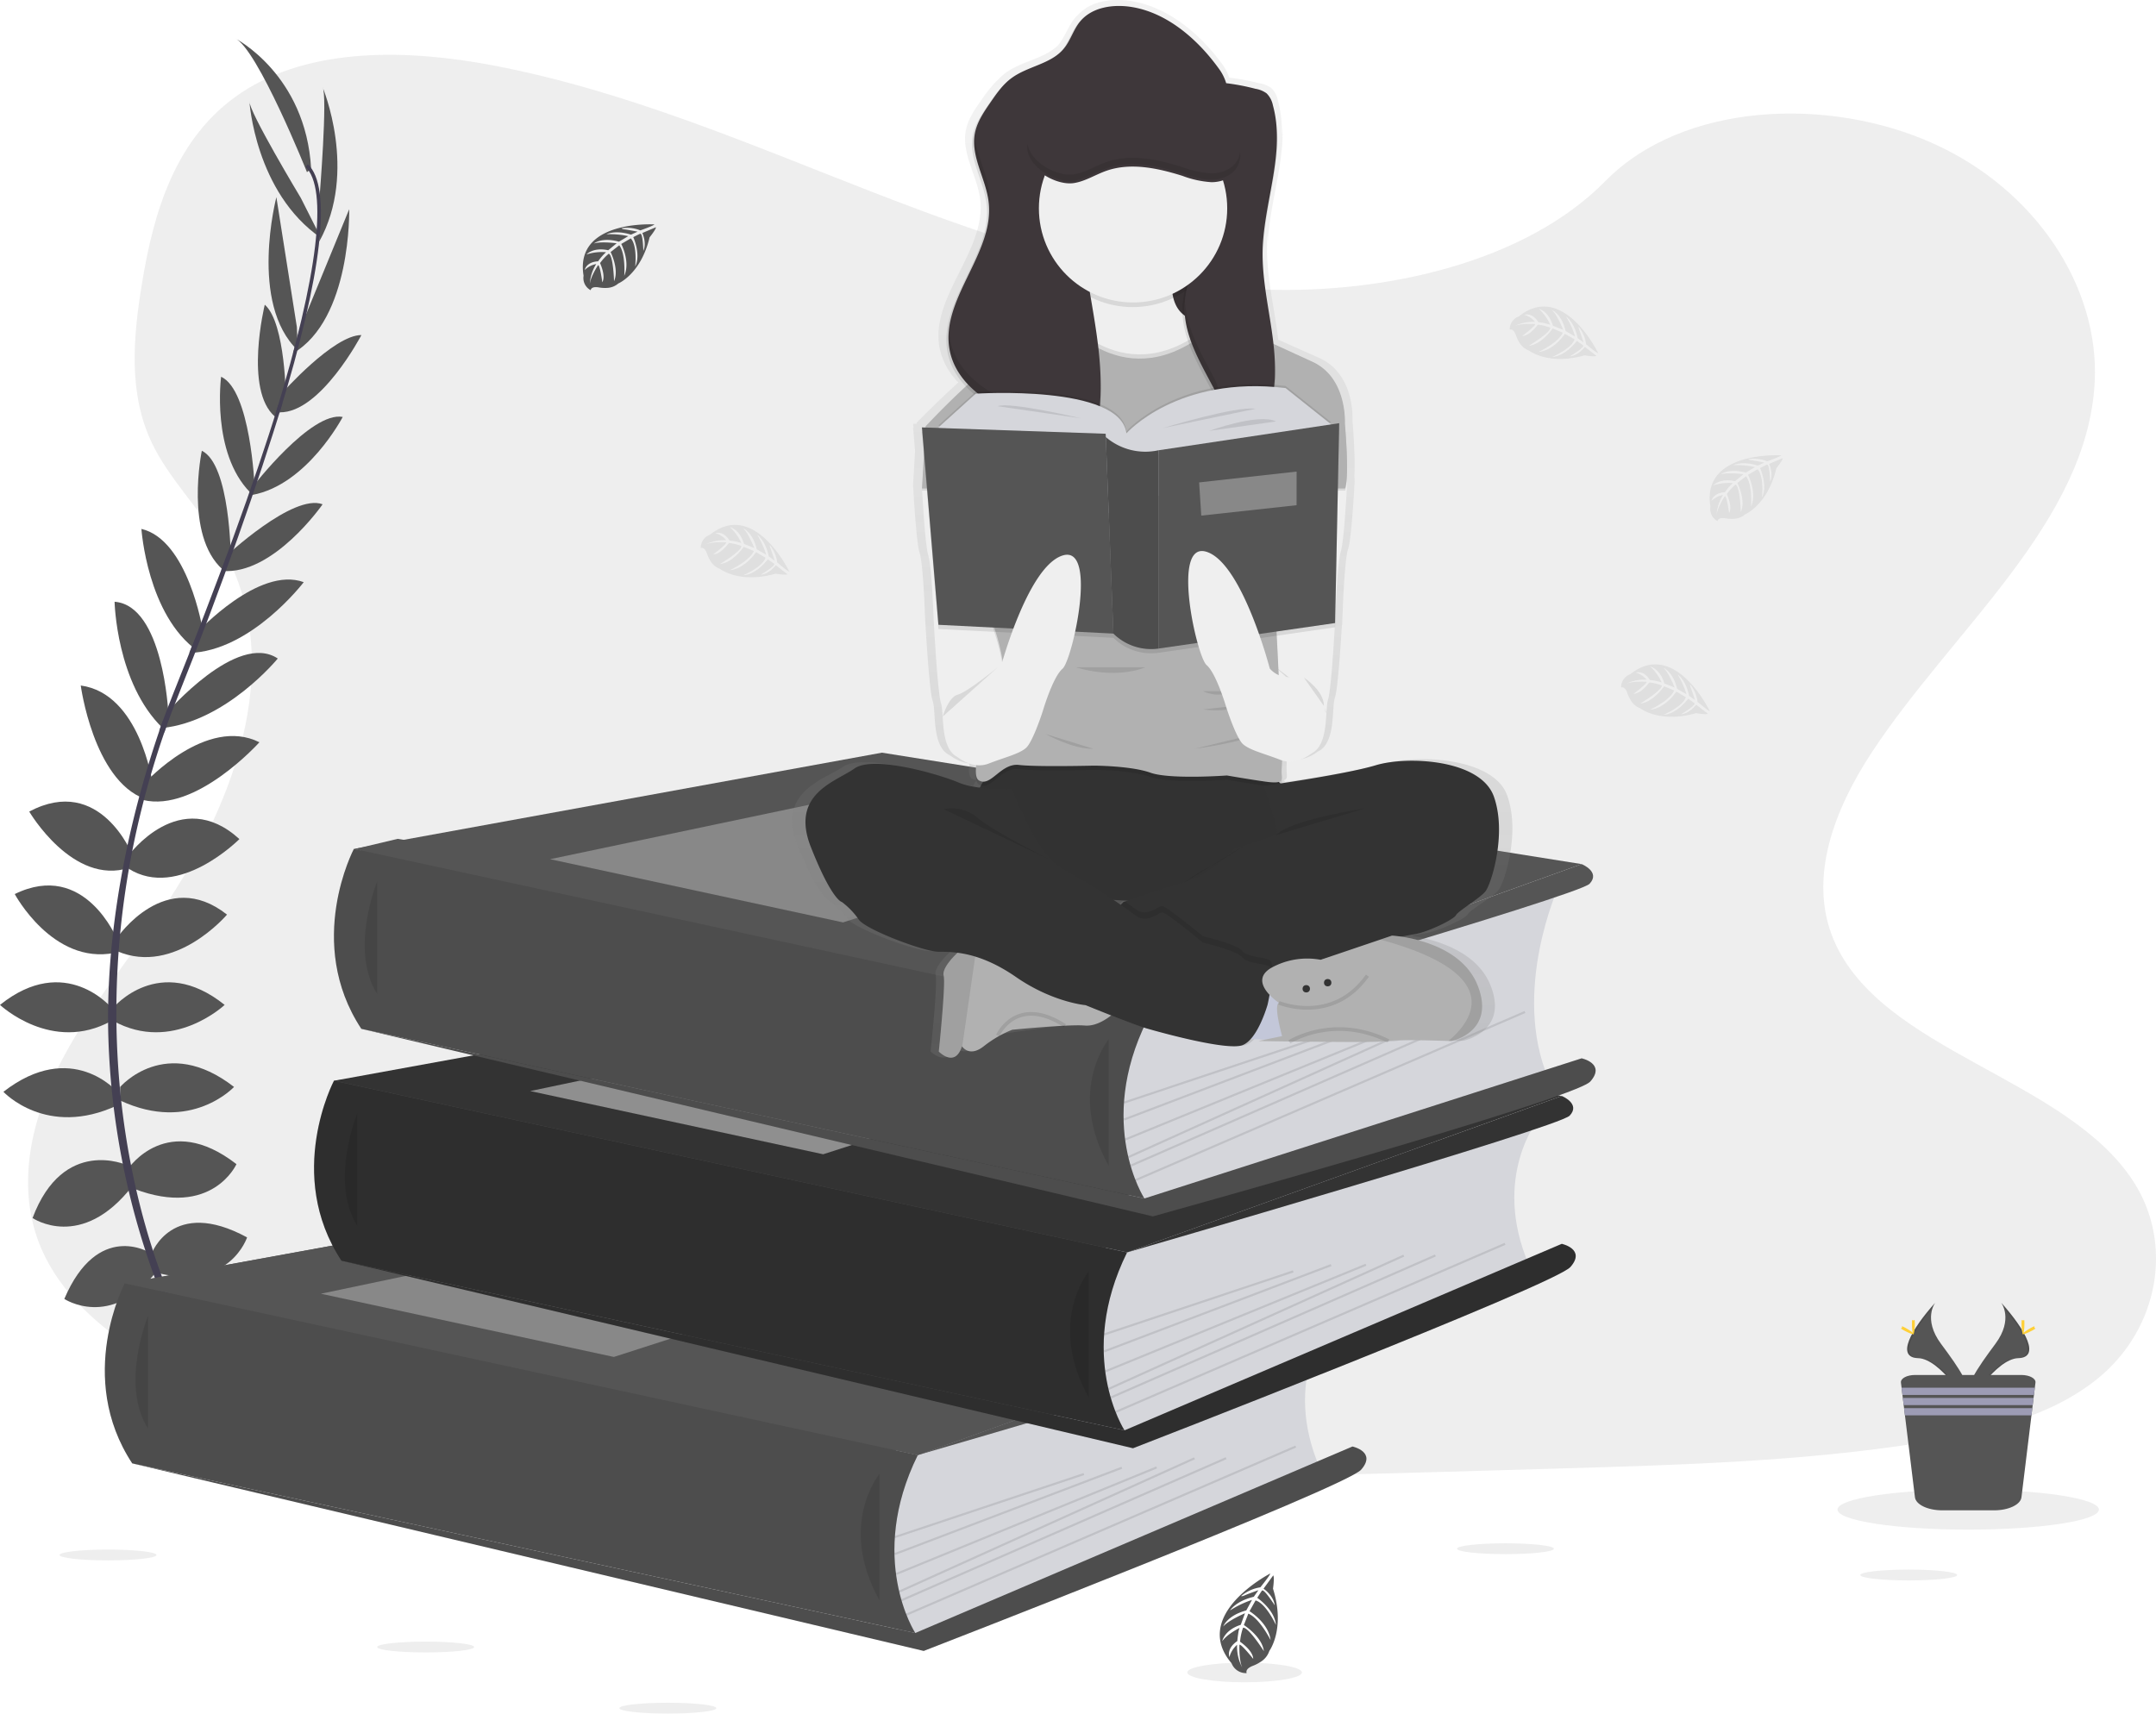<svg xmlns="http://www.w3.org/2000/svg" xmlns:xlink="http://www.w3.org/1999/xlink" width="589" height="468.257" viewBox="0 0 589 468.257">
  <defs>
    <linearGradient id="linear-gradient" x1="0.5" y1="1" x2="0.5" gradientUnits="objectBoundingBox">
      <stop offset="0" stop-color="gray" stop-opacity="0.251"/>
      <stop offset="0.54" stop-color="gray" stop-opacity="0.122"/>
      <stop offset="1" stop-color="gray" stop-opacity="0.102"/>
    </linearGradient>
  </defs>
  <g id="Group_26" data-name="Group 26" transform="translate(-554 -213)">
    <path id="Path_1" data-name="Path 1" d="M439.651,133.588c-37.269-1.3-72.77-13.325-106.664-26.489s-67.466-27.75-103.842-34.724c-23.4-4.486-50.156-5.119-69,7.423-18.145,12.093-24.007,32.91-27.157,52.247-2.372,14.546-3.766,29.852,2.735,43.471,4.509,9.455,12.519,17.4,18.053,26.489,19.274,31.51,5.655,70.368-15.231,101.136-9.789,14.436-21.162,28.216-28.717,43.569s-11.056,32.967-4.446,48.642c6.559,15.548,22.182,27.2,39.1,35.409,34.372,16.671,74.86,21.439,114.369,24.139,87.431,5.983,175.322,3.392,262.983.8,32.443-.962,65.025-1.935,96.938-6.95,17.725-2.787,36.019-7.2,48.889-17.88,16.331-13.55,20.379-36.5,9.438-53.485-18.364-28.5-69.1-35.576-81.954-66.165-7.06-16.832.2-35.582,10.457-51.2,22.02-33.491,58.926-62.877,60.873-101.159,1.336-26.3-16.412-52.627-43.845-65.071C593.874,80.7,553.991,82.361,532.788,103.95,510.941,126.195,472.555,134.729,439.651,133.588Z" transform="translate(459.776 158.54)" fill="#555" opacity="0.1"/>
    <path id="Path_2" data-name="Path 2" d="M275.845,566.469l-197.1-.962L59.16,519.572l69.251-5.027-12.07-50.364,136.971-17.753-131.161-45.6,11.586-2.753,210.9,34.407-11.615,78.6-16.6,43.194Z" transform="translate(528.907 44.149)" fill="#555"/>
    <path id="Path_3" data-name="Path 3" d="M187,698.7s12.093-1.935,19.348,6.611c0,0-5.321,4.192-16.769-1.612Z" transform="translate(423.675 -108.285)" fill="#555"/>
    <path id="Path_4" data-name="Path 4" d="M181.141,698.51s-7.716,9.5-3.916,20.068c0,0,6.288-2.516,6.973-15.335Z" transform="translate(428.267 -108.283)" fill="#555"/>
    <path id="Path_5" data-name="Path 5" d="M172.76,669.138s4.837-8.874,24.186,3.547c0,0-2.58,5.966-11.125,5.482S175.017,673.814,172.76,669.138Z" transform="translate(429.715 -94.522)" fill="#555"/>
    <path id="Path_6" data-name="Path 6" d="M162.48,670.283s-10.037-1.152-11.01,21.825c0,0,6.363,1.319,10.883-5.948S165.02,674.815,162.48,670.283Z" transform="translate(438.745 -96.306)" fill="#555"/>
    <path id="Path_7" data-name="Path 7" d="M160.44,632.192s5.643-15.64,26.12-4.515c0,0-4.676,14.35-24.024,9.835Z" transform="translate(434.94 -76.544)" fill="#555"/>
    <path id="Path_8" data-name="Path 8" d="M149.52,592.426s10.642-15.8,29.506-1.152c0,0-6.611,14.834-27.894,6.772Z" transform="translate(439.572 -60.158)" fill="#555"/>
    <path id="Path_9" data-name="Path 9" d="M145.6,554.468s12.415-14.517,31.1,0c0,0-11.77,12.738-31.1,3.708Z" transform="translate(441.235 -44.45)" fill="#555"/>
    <path id="Path_10" data-name="Path 10" d="M142.24,516.548s12.576-15.156,30.474-.806c0,0-14.189,13.383-30.474,4.353Z" transform="translate(442.66 -28.142)" fill="#555"/>
    <path id="Path_11" data-name="Path 11" d="M144.2,480.353s13.244-19.51,29.99-6.288c0,0-14.189,16.769-29.99,10Z" transform="translate(441.829 -11.135)" fill="#555"/>
    <path id="Path_12" data-name="Path 12" d="M149.52,442s14.028-19.348,30.313-4.515c0,0-16.607,16.769-30.313,8.062Z" transform="translate(439.572 4.804)" fill="#555"/>
    <path id="Path_13" data-name="Path 13" d="M157.106,405.345s16.607-18.185,31.1-10.941c0,0-17.3,19.314-31.821,15.767Z" transform="translate(436.662 21.428)" fill="#555"/>
    <path id="Path_14" data-name="Path 14" d="M166.719,369.634s19.164-22.274,30.313-14.834c0,0-14.12,17.275-31.672,19Z" transform="translate(432.853 38.148)" fill="#555"/>
    <path id="Path_15" data-name="Path 15" d="M180.612,332.83s16.774-18.185,29.028-13.671c0,0-14.35,18.865-31.28,19.348Z" transform="translate(427.339 52.925)" fill="#555"/>
    <path id="Path_16" data-name="Path 16" d="M194.846,296.814s18.542-17.414,26.6-14.35c0,0-13.383,19.348-27.41,18.22Z" transform="translate(420.689 68.338)" fill="#555"/>
    <path id="Path_17" data-name="Path 17" d="M208.32,260.407S224.282,239.6,233,241.214c0,0-9.68,18.548-24.675,21.306Z" transform="translate(414.632 85.718)" fill="#555"/>
    <path id="Path_18" data-name="Path 18" d="M221.872,218.341S235.98,202.4,243.6,202.43c0,0-11.137,21.306-22.314,21.111Z" transform="translate(409.131 102.131)" fill="#555"/>
    <path id="Path_19" data-name="Path 19" d="M229.3,175.935l13.63-33.215s.68,30.025-15.364,39.376Z" transform="translate(406.467 127.457)" fill="#555"/>
    <path id="Path_20" data-name="Path 20" d="M240.122,114.7s2.257-27.739.806-30c0,0,9.743,23.063-.9,42.25Z" transform="translate(401.182 152.067)" fill="#555"/>
    <path id="Path_21" data-name="Path 21" d="M142.371,636.515s-14.131-8.759-23.281,12.669c0,0,12.576,8.35,24.946-7.2Z" transform="translate(452.479 -81.236)" fill="#555"/>
    <path id="Path_22" data-name="Path 22" d="M129.77,595.311s-17.333-7.906-25.74,14.465c0,0,13.388,9.214,27.318-8.81Z" transform="translate(458.867 -63.936)" fill="#555"/>
    <path id="Path_23" data-name="Path 23" d="M121.3,556.778s-12.415-14.517-31.1,0c0,0,11.77,12.738,31.1,3.708Z" transform="translate(464.733 -45.43)" fill="#555"/>
    <path id="Path_24" data-name="Path 24" d="M119.054,516.548s-12.576-15.156-30.474-.806c0,0,14.189,13.383,30.474,4.353Z" transform="translate(465.42 -28.142)" fill="#555"/>
    <path id="Path_25" data-name="Path 25" d="M123.578,478.426s-8.822-21.853-28-12.456c0,0,10.365,19.377,27.215,16.083Z" transform="translate(462.451 -8.655)" fill="#555"/>
    <path id="Path_26" data-name="Path 26" d="M130.666,438.467s-8.77-22.233-28.216-11.926c0,0,11.909,20.379,27.353,15.358Z" transform="translate(459.537 8.23)" fill="#555"/>
    <path id="Path_27" data-name="Path 27" d="M146.469,395.288s-3.455-24.376-19.579-26.558c0,0,3.421,25.706,17.408,30.952Z" transform="translate(449.171 31.594)" fill="#555"/>
    <path id="Path_28" data-name="Path 28" d="M157.618,359.373s-1.347-29.368-14.678-30.393c0,0,.449,22.291,13.175,34.551Z" transform="translate(442.363 48.454)" fill="#555"/>
    <path id="Path_29" data-name="Path 29" d="M172.37,321.815s-3.973-24.422-16.7-27.4c0,0,1.578,23.65,15.438,33.4Z" transform="translate(436.964 63.117)" fill="#555"/>
    <path id="Path_30" data-name="Path 30" d="M191.421,286.508s-.132-25.441-7.906-29.178c0,0-4.82,23.034,5.655,32.426Z" transform="translate(425.623 78.845)" fill="#555"/>
    <path id="Path_31" data-name="Path 31" d="M202.384,252.1s-1.088-26.2-9.139-29.886c0,0-2.753,20.73,7.935,31.6Z" transform="translate(421.161 93.741)" fill="#555"/>
    <path id="Path_32" data-name="Path 32" d="M218.6,214.315s-.046-21.306-5.793-26.3c0,0-5.712,23.339,2.793,30.589Z" transform="translate(413.525 108.247)" fill="#555"/>
    <path id="Path_33" data-name="Path 33" d="M223.718,172.461,218.126,137s-7.6,29.057,5.856,41.864Z" transform="translate(411.379 129.883)" fill="#555"/>
    <path id="Path_34" data-name="Path 34" d="M220.943,117.859s-14.35-23.84-14.056-26.489c0,0,1.526,24.986,19.579,37.43Z" transform="translate(415.242 149.238)" fill="#555"/>
    <path id="Path_35" data-name="Path 35" d="M219.731,98.181s-13.544-33.86-19.671-36.6c0,0,19.348,9.835,20.8,35.633Z" transform="translate(418.135 161.873)" fill="#555"/>
    <path id="Path_36" data-name="Path 36" d="M220.487,189.364l-.927-.282c11.431-37.275,14.281-61.04,8.033-67l.662-.7C234.883,127.668,232.194,151.174,220.487,189.364Z" transform="translate(409.864 136.509)" fill="#444053"/>
    <path id="Path_37" data-name="Path 37" d="M165.5,324.709l-1.371-.489c1.215-3.415,2.522-6.881,3.893-10.3,11.932-29.737,22.089-57.4,28.6-78.638l1.192-.576c-6.524,21.278-16.5,50-28.447,79.778C168.005,317.839,166.7,321.289,165.5,324.709Z" transform="translate(433.375 88.439)" fill="#444053"/>
    <path id="Path_38" data-name="Path 38" d="M184.039,593.779c-.184-.2-18.709-21.064-31.625-56.681a209.711,209.711,0,0,1-12.479-64.944c-.887-27.716,4.929-58.661,14.891-86.774l1.083,1.267c-22.366,63.1-13.481,117.162-1.693,149.72,12.778,35.294,31.1,55.926,31.274,56.133Z" transform="translate(443.675 24.532)" fill="#444053"/>
    <path id="Path_39" data-name="Path 39" d="M629.8,670.36s-13.054,15.934-2.689,40.021l-104.228,45.2-10,2.1-4.607-20.155,3.081-25.435v-13.9Z" transform="translate(287.407 -96.343)" fill="#d5d6db"/>
    <path id="Path_40" data-name="Path 40" d="M59.16,589.689l144.261-26.3,191.152,30.451L275.845,636.586Z" transform="translate(528.907 -25.968)" fill="#555"/>
    <path id="Path_41" data-name="Path 41" d="M59.16,589.689l144.261-26.3,191.152,30.451L275.845,636.586Z" transform="translate(528.907 -25.968)" fill="#555"/>
    <path id="Path_42" data-name="Path 42" d="M143.74,652.47s-13.492,25.562,2.056,49.172L359.723,748s-13.279-20.362.685-48.624Z" transform="translate(444.327 -88.755)" fill="#555"/>
    <path id="Path_43" data-name="Path 43" d="M143.74,652.47s-13.492,25.562,2.056,49.172L359.723,748s-13.279-20.362.685-48.624Z" transform="translate(444.327 -88.755)" opacity="0.1"/>
    <path id="Path_44" data-name="Path 44" d="M156.286,667.86s-7.711,18.7,0,30.808" transform="translate(438.156 -95.283)" opacity="0.1"/>
    <path id="Path_45" data-name="Path 45" d="M365.237,780.822,484.667,729.86s6.68,1.44,2.361,6.334S367.54,785.717,367.54,785.717l-216.23-51.25Z" transform="translate(438.813 -121.58)" fill="#555"/>
    <path id="Path_46" data-name="Path 46" d="M365.237,780.822,484.667,729.86s6.68,1.44,2.361,6.334S367.54,785.717,367.54,785.717l-216.23-51.25Z" transform="translate(438.813 -121.58)" opacity="0.1"/>
    <path id="Path_47" data-name="Path 47" d="M502.04,742.86s-11.517,13.82,0,34.551" transform="translate(292.221 -127.094)" opacity="0.1"/>
    <rect id="Rectangle_23" data-name="Rectangle 23" width="54.458" height="0.576" transform="translate(798.361 632.766) rotate(-18.45)" opacity="0.1"/>
    <rect id="Rectangle_24" data-name="Rectangle 24" width="66.355" height="0.576" transform="translate(798.341 637.402) rotate(-20.82)" opacity="0.1"/>
    <rect id="Rectangle_25" data-name="Rectangle 25" width="76.91" height="0.576" transform="translate(798.688 642.867) rotate(-22.26)" opacity="0.1"/>
    <rect id="Rectangle_26" data-name="Rectangle 26" width="88.531" height="0.576" transform="translate(799.518 647.686) rotate(-24.31)" opacity="0.1"/>
    <rect id="Rectangle_27" data-name="Rectangle 27" width="96.829" height="0.576" transform="matrix(0.916, -0.401, 0.401, 0.916, 800.158, 650.031)" opacity="0.1"/>
    <rect id="Rectangle_28" data-name="Rectangle 28" width="115.872" height="0.576" transform="translate(801.497 653.969) rotate(-23.36)" opacity="0.1"/>
    <path id="Path_48" data-name="Path 48" d="M152.23,598.246,253.579,576.94l61.742,11.8-83.049,26.777Z" transform="translate(489.431 -31.715)" fill="#fff" opacity="0.3"/>
    <path id="Path_49" data-name="Path 49" d="M642.745,659.69s5.24,2.113,2.165,5.378S524,702.435,524,702.435Z" transform="translate(280.735 -91.817)" fill="#555"/>
    <path id="Path_50" data-name="Path 50" d="M729.091,574.18s-13.049,15.928-2.683,40.021l-104.228,45.2-10,2.108-4.607-20.155,3.127-25.429V602.011Z" transform="translate(245.289 -55.548)" fill="#d5d6db"/>
    <path id="Path_51" data-name="Path 51" d="M158.46,493.5,302.715,467.21l191.158,30.451L375.145,540.406Z" transform="translate(486.789 14.827)" fill="#333"/>
    <path id="Path_52" data-name="Path 52" d="M243,556.29s-13.5,25.562,2.05,49.172l213.927,46.356s-13.273-20.379.708-48.63Z" transform="translate(402.229 -47.96)" fill="#333"/>
    <path id="Path_53" data-name="Path 53" d="M243,556.29s-13.5,25.562,2.05,49.172l213.927,46.356s-13.273-20.379.708-48.63l-67.65-14.644Z" transform="translate(402.229 -47.96)" opacity="0.1"/>
    <path id="Path_54" data-name="Path 54" d="M255.578,571.68s-7.7,18.7,0,30.808" transform="translate(396.04 -54.488)" opacity="0.1"/>
    <path id="Path_55" data-name="Path 55" d="M464.527,684.642,583.963,633.68s6.674,1.44,2.355,6.334S466.83,689.537,466.83,689.537L250.6,638.287Z" transform="translate(396.699 -80.785)" fill="#333"/>
    <path id="Path_56" data-name="Path 56" d="M464.527,684.642,583.963,633.68s6.674,1.44,2.355,6.334S466.83,689.537,466.83,689.537L250.6,638.287Z" transform="translate(396.699 -80.785)" opacity="0.1"/>
    <path id="Path_57" data-name="Path 57" d="M601.33,646.68s-11.517,13.82,0,34.551" transform="translate(250.106 -86.299)" opacity="0.1"/>
    <rect id="Rectangle_29" data-name="Rectangle 29" width="54.458" height="0.576" transform="translate(855.541 577.387) rotate(-18.45)" opacity="0.1"/>
    <rect id="Rectangle_30" data-name="Rectangle 30" width="66.355" height="0.576" transform="translate(855.529 582.021) rotate(-20.82)" opacity="0.1"/>
    <rect id="Rectangle_31" data-name="Rectangle 31" width="76.91" height="0.576" transform="translate(855.867 587.478) rotate(-22.26)" opacity="0.1"/>
    <rect id="Rectangle_32" data-name="Rectangle 32" width="88.531" height="0.576" transform="translate(856.704 592.297) rotate(-24.31)" opacity="0.1"/>
    <rect id="Rectangle_33" data-name="Rectangle 33" width="96.829" height="0.576" transform="matrix(0.916, -0.401, 0.401, 0.916, 857.336, 594.635)" opacity="0.1"/>
    <rect id="Rectangle_34" data-name="Rectangle 34" width="115.872" height="0.576" transform="translate(858.679 598.573) rotate(-23.36)" opacity="0.1"/>
    <path id="Path_58" data-name="Path 58" d="M251.53,502.066,352.879,480.76l61.742,11.8-83.049,26.777Z" transform="translate(447.313 9.08)" fill="#fff" opacity="0.45"/>
    <path id="Path_59" data-name="Path 59" d="M742.058,563.51s5.234,2.113,2.165,5.373S623.33,606.249,623.33,606.249Z" transform="translate(238.604 -51.022)" fill="#333"/>
    <path id="Path_60" data-name="Path 60" d="M738.5,464.15s-13.054,28.6-2.689,52.69L631.586,549.375l-9.979,2.113L617,531.334l3.081-25.435V491.981Z" transform="translate(241.289 -8.878)" fill="#d5d6db"/>
    <path id="Path_61" data-name="Path 61" d="M167.89,383.479l144.261-26.3,191.158,30.451L384.575,430.376Z" transform="translate(482.789 61.497)" fill="#555"/>
    <path id="Path_62" data-name="Path 62" d="M252.458,446.26s-13.515,25.562,2.033,49.172l213.927,46.356s-13.279-20.379.7-48.624Z" transform="translate(398.221 -1.29)" fill="#555"/>
    <path id="Path_63" data-name="Path 63" d="M252.458,446.26s-13.515,25.562,2.033,49.172l213.927,46.356s-13.279-20.379.7-48.624Z" transform="translate(398.221 -1.29)" opacity="0.1"/>
    <path id="Path_64" data-name="Path 64" d="M265.016,461.65s-7.711,18.7,0,30.808" transform="translate(392.038 -7.818)" opacity="0.1"/>
    <path id="Path_65" data-name="Path 65" d="M473.967,578.006,593.4,539.712s6.68,1.44,2.361,6.334S476.27,582.9,476.27,582.9L260.04,531.65Z" transform="translate(392.695 -37.509)" fill="#555"/>
    <path id="Path_66" data-name="Path 66" d="M473.967,578.006,593.4,539.712s6.68,1.44,2.361,6.334S476.27,582.9,476.27,582.9L260.04,531.65Z" transform="translate(392.695 -37.509)" opacity="0.1"/>
    <path id="Path_67" data-name="Path 67" d="M610.77,536.65s-11.517,13.82,0,34.551" transform="translate(246.102 -39.63)" opacity="0.1"/>
    <rect id="Rectangle_35" data-name="Rectangle 35" width="54.458" height="0.576" transform="translate(860.978 514.025) rotate(-18.45)" opacity="0.1"/>
    <rect id="Rectangle_36" data-name="Rectangle 36" width="66.355" height="0.576" transform="translate(860.963 518.662) rotate(-20.82)" opacity="0.1"/>
    <rect id="Rectangle_37" data-name="Rectangle 37" width="76.91" height="0.576" transform="translate(861.295 524.122) rotate(-22.26)" opacity="0.1"/>
    <rect id="Rectangle_38" data-name="Rectangle 38" width="88.531" height="0.576" transform="translate(862.14 528.937) rotate(-24.31)" opacity="0.1"/>
    <rect id="Rectangle_39" data-name="Rectangle 39" width="96.829" height="0.576" transform="matrix(0.916, -0.401, 0.401, 0.916, 862.775, 531.28)" opacity="0.1"/>
    <rect id="Rectangle_40" data-name="Rectangle 40" width="115.872" height="0.576" transform="translate(864.116 535.222) rotate(-23.36)" opacity="0.1"/>
    <path id="Path_68" data-name="Path 68" d="M260.96,392.036,362.309,370.73l61.742,11.8L341,409.312Z" transform="translate(443.313 55.749)" fill="#fff" opacity="0.3"/>
    <path id="Path_69" data-name="Path 69" d="M751.488,453.48s5.24,2.113,2.165,5.378S632.76,496.225,632.76,496.225Z" transform="translate(234.604 -4.353)" fill="#555"/>
    <path id="Path_70" data-name="Path 70" d="M384.612,149.9s-21.882-1.319-19.325,14.033a3.745,3.745,0,0,0,1.946,3.945s.04-1.152,2.246-.754a9.818,9.818,0,0,0,2.384.115,4.964,4.964,0,0,0,2.908-1.2h0s6.156-2.545,8.551-12.611c0,0,1.774-2.194,1.728-2.758l-3.708,1.578s1.261,2.666.271,4.883c0,0-.121-4.785-.835-4.676-.144,0-1.918.927-1.918.927s2.171,4.647.53,8.022c0,0,.622-5.724-1.209-7.688l-2.6,1.52s2.539,4.8.818,8.713c0,0,.443-6.006-1.365-8.344l-2.361,1.843s2.39,4.728.933,7.975c0,0-.19-6.991-1.44-7.521a14.231,14.231,0,0,0-2.378,2.568s1.635,3.455.616,5.246c0,0-.616-4.659-1.152-4.682,0,0-2.056,3.087-2.269,5.183a11.206,11.206,0,0,1,1.768-5.494,6.167,6.167,0,0,0-3.144,1.63s.317-2.182,3.657-2.372a14.154,14.154,0,0,1,2.154-2.482,13.481,13.481,0,0,0-5.332.61s1.774-2.056,5.937-1.152l2.3-1.9s-4.365-.576-6.219.063c0,0,2.136-1.82,6.847-.5l2.539-1.514a23.075,23.075,0,0,0-5.943-.512s2.338-1.261,6.686.1l1.808-.812s-2.724-.536-3.524-.622-.841-.305-.841-.305a9.507,9.507,0,0,1,5.125.576S384.687,150.141,384.612,149.9Z" transform="translate(348.142 124.424)" fill="#555"/>
    <path id="Path_71" data-name="Path 71" d="M919.212,259.479s-21.882-1.319-19.325,14.033a3.745,3.745,0,0,0,1.946,3.945s.04-1.152,2.246-.754a10.146,10.146,0,0,0,2.384.115,4.947,4.947,0,0,0,2.879-1.2h0s6.162-2.545,8.551-12.611c0,0,1.774-2.194,1.728-2.758l-3.7,1.578s1.261,2.666.271,4.883c0,0-.121-4.785-.829-4.676-.144,0-1.923.927-1.923.927s2.171,4.647.536,8.022c0,0,.622-5.724-1.215-7.688l-2.6,1.52s2.539,4.8.818,8.713c0,0,.443-6.006-1.365-8.344l-2.355,1.843s2.384,4.728.927,7.975c0,0-.19-6.991-1.44-7.521a14.44,14.44,0,0,0-2.378,2.568s1.635,3.455.622,5.246c0,0-.622-4.659-1.152-4.682,0,0-2.056,3.087-2.269,5.183a11.17,11.17,0,0,1,1.774-5.494,6.2,6.2,0,0,0-3.15,1.63s.323-2.182,3.657-2.372A14.381,14.381,0,0,1,906,267.075a13.535,13.535,0,0,0-5.332.616s1.774-2.056,5.937-1.152l2.3-1.9s-4.371-.576-6.219.063c0,0,2.131-1.82,6.847-.5l2.534-1.514a23.074,23.074,0,0,0-5.943-.513s2.338-1.261,6.686.1l1.814-.812s-2.729-.536-3.53-.622-.841-.305-.841-.305a9.438,9.438,0,0,1,5.125.576S919.281,259.721,919.212,259.479Z" transform="translate(121.389 77.945)" fill="#555" opacity="0.1"/>
    <path id="Path_72" data-name="Path 72" d="M445.2,305.247s-9.536-19.769-21.675-10.025a3.74,3.74,0,0,0-2.493,3.622s1.008-.524,1.728,1.6a10.2,10.2,0,0,0,1.06,2.131,4.969,4.969,0,0,0,2.47,1.958h0s5.223,4.135,15.179,1.313c0,0,2.781.478,3.236.144l-3.179-2.459s-1.728,2.4-4.135,2.614c0,0,4.123-2.436,3.68-3-.092-.115-1.728-1.227-1.728-1.227s-3,4.163-6.743,4.376c0,0,5.3-2.246,6.115-4.808l-2.591-1.532s-2.954,4.561-7.21,4.964c0,0,5.459-2.539,6.616-5.257l-2.753-1.152s-2.966,4.388-6.513,4.7c0,0,6.012-3.576,5.862-4.929a14.593,14.593,0,0,0-3.4-.823s-2.2,3.1-4.273,3.1c0,0,3.76-2.816,3.53-3.271,0,0-3.7-.288-5.643.576a11.211,11.211,0,0,1,5.661-1.152,6.2,6.2,0,0,0-2.96-1.952s2.062-.783,3.852,2.033a14.207,14.207,0,0,1,3.219.668,13.519,13.519,0,0,0-3.133-4.348s2.66.536,3.875,4.607l2.793,1.106s-1.607-4.1-3.087-5.4c0,0,2.626.973,3.772,5.758l2.557,1.474a22.785,22.785,0,0,0-2.447-5.436s2.24,1.428,3.167,5.885l1.6,1.186s-.864-2.643-1.152-3.38-.144-.887-.144-.887a9.449,9.449,0,0,1,2,4.751S444.988,305.42,445.2,305.247Z" transform="translate(324.413 63.918)" fill="#555" opacity="0.1"/>
    <path id="Path_73" data-name="Path 73" d="M828.975,201.627s-9.53-19.769-21.675-10.025a3.747,3.747,0,0,0-2.493,3.622s1.013-.518,1.728,1.6a9.986,9.986,0,0,0,1.065,2.136,4.941,4.941,0,0,0,2.465,1.952h0s5.229,4.135,15.179,1.319c0,0,2.781.472,3.242.138l-3.161-2.465s-1.728,2.407-4.129,2.62c0,0,4.117-2.442,3.674-3.006-.092-.115-1.728-1.227-1.728-1.227s-2.994,4.163-6.743,4.376c0,0,5.3-2.246,6.121-4.8l-2.632-1.52s-2.948,4.555-7.21,4.964c0,0,5.459-2.545,6.622-5.263l-2.758-1.152s-2.966,4.394-6.507,4.7c0,0,6.006-3.576,5.856-4.923a14.244,14.244,0,0,0-3.4-.823s-2.2,3.1-4.279,3.1c0,0,3.766-2.816,3.536-3.271,0,0-3.7-.288-5.649.576a11.205,11.205,0,0,1,5.661-1.152,6.166,6.166,0,0,0-2.954-1.952s2.062-.783,3.852,2.033a14.254,14.254,0,0,1,3.219.674,13.475,13.475,0,0,0-3.138-4.353s2.66.541,3.875,4.636l2.8,1.106s-1.607-4.106-3.086-5.4c0,0,2.626.973,3.766,5.758l2.563,1.474a23,23,0,0,0-2.453-5.436s2.246,1.428,3.167,5.885l1.6,1.186s-.858-2.643-1.152-3.38-.144-.881-.144-.881a9.474,9.474,0,0,1,2,4.751S828.8,201.812,828.975,201.627Z" transform="translate(161.632 107.869)" fill="#555" opacity="0.1"/>
    <path id="Path_74" data-name="Path 74" d="M881.853,371.434s-9.53-19.775-21.692-10.031a3.747,3.747,0,0,0-2.493,3.622s1.013-.518,1.728,1.6a9.977,9.977,0,0,0,1.06,2.136,4.941,4.941,0,0,0,2.465,1.952h0s5.229,4.14,15.185,1.319c0,0,2.776.478,3.236.138l-3.179-2.459s-1.728,2.407-4.135,2.62c0,0,4.117-2.442,3.674-3.006-.092-.115-1.728-1.227-1.728-1.227s-2.994,4.163-6.743,4.382c0,0,5.3-2.252,6.121-4.808l-2.6-1.532s-2.948,4.561-7.21,4.964c0,0,5.459-2.545,6.622-5.263l-2.758-1.152s-2.966,4.388-6.507,4.7c0,0,6.012-3.576,5.862-4.929a14.305,14.305,0,0,0-3.4-.823s-2.2,3.1-4.279,3.1c0,0,3.766-2.816,3.536-3.271,0,0-3.7-.288-5.649.576a11.24,11.24,0,0,1,5.666-1.152,6.156,6.156,0,0,0-2.96-1.952s2.062-.789,3.852,2.033a14.206,14.206,0,0,1,3.219.668,13.583,13.583,0,0,0-3.133-4.353s2.66.541,3.875,4.636l2.793,1.106s-1.607-4.106-3.087-5.4c0,0,2.626.967,3.766,5.758l2.563,1.468a23,23,0,0,0-2.453-5.436s2.246,1.428,3.173,5.891l1.6,1.152s-.864-2.643-1.152-3.38-.144-.881-.144-.881a9.415,9.415,0,0,1,2,4.751S881.674,371.606,881.853,371.434Z" transform="translate(139.211 35.847)" fill="#555" opacity="0.1"/>
    <ellipse id="Ellipse_88" data-name="Ellipse 88" cx="13.239" cy="1.48" rx="13.239" ry="1.48" transform="translate(657.053 661.592)" fill="#555" opacity="0.1"/>
    <ellipse id="Ellipse_89" data-name="Ellipse 89" cx="13.239" cy="1.48" rx="13.239" ry="1.48" transform="translate(570.268 636.439)" fill="#555" opacity="0.1"/>
    <ellipse id="Ellipse_90" data-name="Ellipse 90" cx="13.239" cy="1.48" rx="13.239" ry="1.48" transform="translate(723.207 678.297)" fill="#555" opacity="0.1"/>
    <ellipse id="Ellipse_91" data-name="Ellipse 91" cx="13.239" cy="1.48" rx="13.239" ry="1.48" transform="translate(1062.208 641.909)" fill="#555" opacity="0.1"/>
    <ellipse id="Ellipse_92" data-name="Ellipse 92" cx="13.239" cy="1.48" rx="13.239" ry="1.48" transform="translate(952.042 634.728)" fill="#555" opacity="0.1"/>
    <ellipse id="Ellipse_93" data-name="Ellipse 93" cx="15.657" cy="2.689" rx="15.657" ry="2.689" transform="translate(878.357 667.333)" fill="#555" opacity="0.1"/>
    <path id="Path_75" data-name="Path 75" d="M681.028,790.14s-21.8,11.264-10.538,24.531a4.214,4.214,0,0,0,4.123,2.678s-.61-1.117,1.728-2.01a11.235,11.235,0,0,0,2.355-1.25,5.534,5.534,0,0,0,2.108-2.816h0s4.457-5.966,1-17c0,0,.449-3.121.058-3.628l-2.649,3.634s2.735,1.837,3.052,4.538c0,0-2.879-4.532-3.455-4.031-.127.1-1.313,1.987-1.313,1.987s4.745,3.219,5.1,7.4c0,0-2.672-5.856-5.557-6.691l-1.653,2.948s5.183,3.156,5.758,7.9c0,0-3.012-6.018-6.087-7.233l-1.215,3.115s5,3.179,5.459,7.129c0,0-4.181-6.6-5.684-6.4a15.965,15.965,0,0,0-.818,3.829s3.53,2.361,3.593,4.682c0,0-3.259-4.117-3.76-3.847,0,0-.207,4.14.795,6.294a12.425,12.425,0,0,1-1.445-6.294,6.91,6.91,0,0,0-2.09,3.363s-.939-2.275,2.154-4.371c0,0,.294-3.219.651-3.616,0,0-3.346,1.635-4.768,3.639,0,0,.524-2.989,5.062-4.474l1.152-3.156s-4.538,1.923-5.937,3.616c0,0,1.008-2.966,6.294-4.388l1.566-2.879a26.439,26.439,0,0,0-6,2.879s1.526-2.551,6.484-3.726l1.273-1.814s-2.925,1.042-3.743,1.417-.979.19-.979.19a10.591,10.591,0,0,1,5.246-2.384S681.23,790.336,681.028,790.14Z" transform="translate(219.971 -147.148)" fill="#555"/>
    <path id="Path_76" data-name="Path 76" d="M659.679,260.684c-3.766-10.233-24.5-11.194-33.491-8.586-6.392,1.86-19.867,3.956-27.065,5.01l-.466-.443c.933-.276.956-.956.841-1.964a30.723,30.723,0,0,1,.058-3.985c4.411,1.371,8.338-1.872,8.338-1.872h0c5.183-2.3,3.789-12.162,4.78-14.857.743-2.015,1.543-13.889,1.9-19.809h.075l.04-1.987c.052-.858.075-1.359.075-1.359s.507-14.477,1.5-17.408c.921-2.695,1.67-16.273,1.785-18.427v-.282l-.075-1.255c.052-.916.075-1.935.069-3.006,0-4.923-.513-11.125-.576-12.127V157.8c.04-2.1-.225-12.628-9.179-16.607-3.3-1.474-7.267-3.23-11.108-4.941-.99-8.551-3.254-17.057-3.058-25.671,0-1.3.115-2.591.242-3.881,0,.374-.04.754-.046,1.152v2.511c.34-10.774,4.411-21.606,4.031-32.15-.035,1.031-.109,2.067-.207,3.1a33.474,33.474,0,0,0-1.106-10.59,6.266,6.266,0,0,0-1.808-3.282,7.446,7.446,0,0,0-3.156-1.25,63.466,63.466,0,0,0-8.286-1.543,12.8,12.8,0,0,0-1.866-3.622c-5.839-8.016-14.488-15.548-24.715-17.275-5.131-.864-11.033-.144-14.523,3.524a10.9,10.9,0,0,0-1.025,1.037c-1.877,2.24-2.683,5.183-4.607,7.417-.127.15-.271.288-.409.432-3.766,3.369-9.634,4.071-13.82,7.094a16.594,16.594,0,0,0-2.067,1.8,35.057,35.057,0,0,0-4.515,5.488c-1.883,2.649-3.818,5.407-4.417,8.569-1.2,6.334,3.11,12.34,3.91,18.715,1.785,14.264-14,26.921-11.01,40.995a18.772,18.772,0,0,0,5.079,9.116c-6.156,5.574-11.4,10.981-11.4,10.981v.322h-.973l.1,1.152h-.1l.536,6.248-.536,9.1v.858h.035c.178,3.334.887,15.323,1.728,17.851.99,2.931,1.491,17.408,1.491,17.408s1.094,20.46,2.1,23.166-.42,12.536,4.78,14.857h0a10.941,10.941,0,0,0,5.223,2.165c-.265,2.154-.1,3.714.76,4.2a2.511,2.511,0,0,0,1.209.346,12.835,12.835,0,0,0-.939,1.641,24.391,24.391,0,0,1-6.035-1.422c-5.586-2.3-24.122-7.486-29.506-3.841s-18.341,6.95-12.358,21.623,8.77,15.041,8.77,15.041a21.306,21.306,0,0,1,4.785,4.808c1.8,2.7,18.536,8.88,22.723,8.88a40.989,40.989,0,0,1,5.327.265s-4.543,3.985-3.939,6.3-1.382,20.846-1.382,20.846,4.607,4.641,6.576-1.445l.069.092c.369.5,2.361,2.764,6.11-.092a34.257,34.257,0,0,1,4.872-3.087l18.151-2.568a51.386,51.386,0,0,1,5.684-.04c2.879.236,5.707-1.468,7.486-2.787,3.76,1.428,7.987,2.989,10,3.559,4.077,1.152,22.815,6.179,27.2,4.607A6.087,6.087,0,0,0,590.7,327.3l4.181.132-1.958.392s3.812.063,8.995.132l-.219.127,6.5-.058c9.513.086,20.2.115,21.606-.2,2.2-.489,13.63-.144,17,0h.939s12.559-2.5,7.377-15.248c-3.985-9.789-16.233-12.634-21.669-13.417,1.532-.305,2.85-.541,3.726-.679,3.795-.576,11.166-4.031,11.765-5.211s6.778-4.607,8.373-6.559S663.462,270.917,659.679,260.684ZM555.652,289.321l-.616.2-.415.138-.795.783c-.633-.426-1.313-.875-2.021-1.336C553.055,289.183,554.339,289.258,555.652,289.321Zm54.884,16.227Z" transform="translate(306.028 169.572)" fill="url(#linear-gradient)"/>
    <path id="Path_77" data-name="Path 77" d="M686.65,312.689s8.81,23.034,13.82,20.73,3.651-12.093,4.607-14.776,2.015-23.034,2.015-23.034.484-14.4,1.44-17.31c.887-2.678,1.607-16.181,1.728-18.306v-.282l-.95-16.7-5.378-1.342-12.473,4.607-1.728,9.864-.674,3.852-.288,1.641Z" transform="translate(211.746 85.487)" fill="#efefef"/>
    <path id="Path_78" data-name="Path 78" d="M691.69,358.3s8.407,6.881,10.941,7.486,4.089,5.972,4.089,5.972" transform="translate(209.609 36.018)" opacity="0.1"/>
    <path id="Path_79" data-name="Path 79" d="M549.61,314.439s-8.81,23.034-13.82,20.73-3.651-12.093-4.607-14.776-2.016-23.034-2.016-23.034-.484-14.4-1.44-17.31c-.887-2.678-1.607-16.181-1.728-18.306v-.282l.956-16.7,5.378-1.342,12.473,4.607,1.728,9.864.674,3.852.288,1.641Z" transform="translate(279.887 84.745)" fill="#efefef"/>
    <rect id="Rectangle_41" data-name="Rectangle 41" width="19.665" height="30.652" transform="translate(867.203 275.918)" fill="#3e373a"/>
    <rect id="Rectangle_42" data-name="Rectangle 42" width="19.665" height="30.652" transform="translate(867.203 275.918)" opacity="0.1"/>
    <path id="Path_80" data-name="Path 80" d="M557.478,405.24s-6.72,7.388-4.227,8.73,18.623,26.489,18.623,26.489,52.978,6.524,62.969-3.265,9.789-27.278,9.789-27.278-8.027,1.728-8.9.789-5.684-5.465-5.684-5.465S562.085,401.117,557.478,405.24Z" transform="translate(268.563 16.886)" fill="#333"/>
    <path id="Path_81" data-name="Path 81" d="M557.478,405.24s-6.72,7.388-4.227,8.73,18.623,26.489,18.623,26.489,52.978,6.524,62.969-3.265,9.789-27.278,9.789-27.278-8.027,1.728-8.9.789-5.684-5.465-5.684-5.465S562.085,401.117,557.478,405.24Z" transform="translate(268.563 16.886)" opacity="0.02"/>
    <path id="Path_82" data-name="Path 82" d="M642.23,205.382,624.955,219.2l-5.223.38-1.918.138-32.207,2.361-33.4-2.442-4.97-.363-6.334-.461L527.66,206.148a226.811,226.811,0,0,1,17.586-16.82c3.236-2.678,6.294-4.843,8.523-5.7l.38-.132a9.478,9.478,0,0,0,3.651-2.545c6.484-6.686,12.479-23.184,12.479-23.184s28.6-14.776,25.147,4.607,12.859,14.592,12.859,14.592l5.378,2.453,2.125.973,5.419,2.482,12.225,5.609C643.025,192.9,642.23,205.382,642.23,205.382Z" transform="translate(279.183 123.359)" fill="#efefef"/>
    <circle id="Ellipse_94" data-name="Ellipse 94" cx="25.723" cy="25.723" r="25.723" transform="translate(837.725 245.468)" opacity="0.1"/>
    <path id="Path_83" data-name="Path 83" d="M641.567,246.6H526v-.282l.956-16.7a226.809,226.809,0,0,1,17.586-16.82l72.557-2.879,3.374-3.559,12.225,5.609c9.6,4.411,8.828,16.89,8.828,16.89S642.839,243.318,641.567,246.6Z" transform="translate(279.887 100.464)" opacity="0.1"/>
    <path id="Path_84" data-name="Path 84" d="M641.567,245.6H526v-.282l.956-16.7a226.809,226.809,0,0,1,17.586-16.82l72.557-2.879,3.374-3.559,12.225,5.609c9.6,4.411,8.828,16.89,8.828,16.89S642.839,242.318,641.567,245.6Z" transform="translate(279.887 100.888)" fill="#b1b1b1"/>
    <path id="Path_85" data-name="Path 85" d="M588.488,190.214s18.231,23.23,42.515-.478,2.689,52.88,2.689,52.88l-52.4,6.219Z" transform="translate(256.435 109.446)" opacity="0.1"/>
    <path id="Path_86" data-name="Path 86" d="M588.488,192.214s18.231,23.23,42.515-.478,2.689,52.88,2.689,52.88l-52.4,6.219Z" transform="translate(256.435 108.598)" fill="#b1b1b1"/>
    <path id="Path_87" data-name="Path 87" d="M625.887,202.3l1.929,29.42,2.067,9.789L631.461,249s4.031,57.585,2.879,60.464.576,5.183.818,6.714-.242,5.378-.052,7.106,0,2.493-4.411,1.877-10.561-1.687-10.561-1.687-15.548,1.152-20.92-.766-15.548-1.923-15.548-1.923-15.358.386-20.345-.19-7.682,6.144-10.941,4.221,3.835-20.535,6.138-25.913-3.069-19-3.069-19l6.91-38.334,1.538-8.69V205.554l.38-.132a9.479,9.479,0,0,0,3.651-2.545l1.728,27.491,54.13,1.923V201.35" transform="translate(269.055 102.589)" opacity="0.1"/>
    <path id="Path_88" data-name="Path 88" d="M625.887,200.3l1.929,29.42,2.067,9.789L631.461,247s4.031,57.585,2.879,60.464.576,5.183.818,6.714-.242,5.378-.052,7.106,0,2.493-4.411,1.877-10.561-1.687-10.561-1.687-15.548,1.152-20.92-.766-15.548-1.923-15.548-1.923-15.358.386-20.345-.19-7.682,6.144-10.941,4.221,3.835-20.535,6.138-25.913-3.069-19-3.069-19l6.91-38.334,1.538-8.69V203.554l.38-.132a9.479,9.479,0,0,0,3.651-2.545l1.728,27.491,54.13,1.923V199.35" transform="translate(269.055 103.437)" fill="#b1b1b1"/>
    <path id="Path_89" data-name="Path 89" d="M626.179,74.394a6.345,6.345,0,0,0-1.728-3.259,7.071,7.071,0,0,0-3.04-1.244,60.074,60.074,0,0,0-7.993-1.532,12.794,12.794,0,0,0-1.728-3.588c-5.643-7.97-13.993-15.485-23.817-17.183-5.142-.893-11.1-.092-14.4,3.962-1.808,2.229-2.586,5.183-4.411,7.371-3.518,4.25-9.87,4.774-14.3,8.062-2.367,1.728-4.083,4.232-5.758,6.663-1.814,2.632-3.68,5.373-4.255,8.517-1.152,6.282,3,12.271,3.766,18.611,1.728,14.183-13.475,26.765-10.6,40.758,1.676,8.16,9.214,13.907,17.01,16.82,2.747,1.031,5.885,2.056,7.169,4.693.576,1.152.674,2.482,1.215,3.645,1.82,3.881,7.8,4.031,11.016,1.2s4.227-7.4,4.607-11.667c1.543-18.634-5.92-37.044-5.05-55.725.259-5.649,1.849-12.058,6.91-14.615,6.812-3.455,15.007,2.3,22.5,1.2a44.645,44.645,0,0,1,2.154,27.243c-1.192,4.97-3.253,9.789-3.4,14.914-.225,7.8,3.985,14.932,7.624,21.83a11.615,11.615,0,0,1,1.538,4.209,10.147,10.147,0,0,1-.823,4.405c-2.056,5.534-5.6,10.67-6.006,16.561a2.677,2.677,0,0,0,.432,1.969,2.476,2.476,0,0,0,1.486.668c6.219,1.065,11.6-4.446,14.632-9.979a46.782,46.782,0,0,0,5.77-19.878c.628-11.724-3.576-23.258-3.317-34.994C623.68,100.7,629.709,87.264,626.179,74.394Z" transform="translate(274.988 167.947)" opacity="0.1"/>
    <path id="Path_90" data-name="Path 90" d="M627.179,73.394a6.346,6.346,0,0,0-1.728-3.259,7.072,7.072,0,0,0-3.041-1.244,60.072,60.072,0,0,0-7.993-1.532,12.794,12.794,0,0,0-1.728-3.588c-5.643-7.97-13.993-15.485-23.817-17.183-5.142-.893-11.1-.092-14.4,3.962-1.808,2.229-2.586,5.183-4.411,7.371-3.518,4.25-9.87,4.774-14.3,8.062-2.367,1.728-4.083,4.232-5.758,6.663-1.814,2.632-3.68,5.373-4.256,8.517-1.152,6.282,3,12.271,3.766,18.611,1.728,14.183-13.475,26.765-10.6,40.758,1.676,8.16,9.214,13.907,17.01,16.82,2.747,1.031,5.885,2.056,7.169,4.693.576,1.152.674,2.482,1.215,3.645,1.82,3.881,7.8,4.031,11.016,1.2s4.227-7.4,4.607-11.667c1.543-18.634-5.92-37.044-5.05-55.725.259-5.649,1.849-12.058,6.91-14.615,6.812-3.455,15.007,2.3,22.5,1.2a44.645,44.645,0,0,1,2.154,27.243c-1.192,4.97-3.254,9.789-3.4,14.914-.225,7.8,3.985,14.932,7.624,21.83a11.617,11.617,0,0,1,1.538,4.209,10.146,10.146,0,0,1-.823,4.405c-2.056,5.534-5.6,10.67-6.006,16.561a2.678,2.678,0,0,0,.432,1.969,2.476,2.476,0,0,0,1.486.668c6.219,1.065,11.6-4.446,14.632-9.979a46.781,46.781,0,0,0,5.77-19.878c.628-11.724-3.576-23.258-3.317-34.994C624.679,99.7,630.709,86.264,627.179,73.394Z" transform="translate(274.564 168.371)" fill="#3e373a"/>
    <path id="Path_91" data-name="Path 91" d="M581.79,480.79l22.844.731-3.277-16.941-17.5,1.664Z" transform="translate(307.232 15.942)" fill="#c3c7d9"/>
    <path id="Path_92" data-name="Path 92" d="M715.106,440.129c-1.537,1.918-7.486,5.373-8.062,6.524s-7.676,4.607-11.327,5.183-15.162,3.075-17.275,4.417c-1.514.967-13.671,4.031-21.658,5.73a61.461,61.461,0,0,1-6.559,1.181c-3.455.19-41.265-12.669-41.265-12.669l7.29-7.486.4-.138c2.062-.7,11.586-3.916,16.872-5.448,5.954-1.728,12.864-8.828,12.864-8.828s10.169-3.455,11.517-3.841-3.455-13.434-3.455-13.434,22.072-3.064,30.71-5.661,28.6-1.635,32.247,8.54S716.666,438.211,715.106,440.129Z" transform="translate(244.699 16.45)" fill="#333"/>
    <path id="Path_93" data-name="Path 93" d="M582.711,507.765s-4.411,4.607-8.828,4.227-19.861,1.152-19.861,1.152a30.962,30.962,0,0,0-7.78,4.509c-3.611,2.845-5.528.576-5.885.092l-.063-.092c-1.923,6.052-6.334,1.44-6.334,1.44s1.918-18.427,1.33-20.73,3.795-6.259,3.795-6.259l5.183-1.319L557.4,487.42l18.813,6.524Z" transform="translate(276.51 -18.749)" fill="#b1b1b1"/>
    <path id="Path_94" data-name="Path 94" d="M544.245,493.26l-3.887,26.961-.063-.092c-1.923,6.052-6.334,1.44-6.334,1.44s1.918-18.427,1.33-20.73,3.795-6.259,3.795-6.259Z" transform="translate(276.51 -21.226)" opacity="0.1"/>
    <path id="Path_95" data-name="Path 95" d="M599,360.08s10.169,3.455,19,0" transform="translate(248.924 35.263)" opacity="0.1"/>
    <path id="Path_96" data-name="Path 96" d="M659.29,371.42s4.221,2.108,7.486,0" transform="translate(223.351 30.453)" opacity="0.1"/>
    <path id="Path_97" data-name="Path 97" d="M659.29,379.387s7.1.95,8.448-.967" transform="translate(223.351 27.484)" opacity="0.1"/>
    <path id="Path_98" data-name="Path 98" d="M655.29,395.781s13.337-1.728,16.648-4.031" transform="translate(225.048 21.83)" opacity="0.1"/>
    <path id="Path_99" data-name="Path 99" d="M584.62,391.75s7.486,4.221,13.054,4.031" transform="translate(255.023 21.83)" opacity="0.1"/>
    <path id="Path_100" data-name="Path 100" d="M656.774,490.292a61.484,61.484,0,0,1-6.559,1.18c-3.455.19-41.265-12.669-41.265-12.669l7.29-7.486.4-.138c1.152.812,2.1,1.509,2.77,2.038,3.173,2.5,6.236-.766,7.388-.766s11.131,8.252,11.131,8.252,9.214,2.113,10.751,4.031,6.91,1.538,7.866,2.879A5.137,5.137,0,0,1,656.774,490.292Z" transform="translate(244.703 -11.86)" opacity="0.1"/>
    <path id="Path_101" data-name="Path 101" d="M527.195,412.73s-9.317.536-14.69-1.728-23.224-7.486-28.407-3.818-17.661,6.91-11.9,21.5,8.448,14.972,8.448,14.972a20.789,20.789,0,0,1,4.607,4.78c1.728,2.689,17.851,8.828,21.882,8.828s11.131,0,21.111,6.91,19,7.682,19,7.682,12.669,5.183,16.613,6.334,21.969,6.139,26.2,4.607,6.91-11.137,6.91-11.137,1.918-8.638.956-9.979-6.334-.962-7.866-2.879-10.751-4.031-10.751-4.031-9.956-8.258-11.108-8.258-4.215,3.259-7.388.766a168.549,168.549,0,0,0-19.872-12.669C533.644,430.772,527.195,412.73,527.195,412.73Z" transform="translate(303.338 15.822)" fill="#333"/>
    <path id="Path_102" data-name="Path 102" d="M536.27,427.256a11,11,0,0,1,9.438,2.493c4.607,3.841,20.109,11.552,20.109,11.552" transform="translate(275.531 6.865)" opacity="0.1"/>
    <path id="Path_103" data-name="Path 103" d="M718.336,427s-20.54,3.11-24.376,7.331" transform="translate(208.646 6.879)" opacity="0.1"/>
    <path id="Path_104" data-name="Path 104" d="M738.408,516.212h-.9c-3.248-.115-14.252-.461-16.371,0-2.493.576-35.512,0-35.512,0l6.455-1.342s-2.4-8.4-.875-9.093c0,0-8.638-5.689-2.125-9.53a20.2,20.2,0,0,1,13.532-2.223l16.348-5.54,3.138-1.065s18.427.962,23.414,13.63S738.408,516.212,738.408,516.212Z" transform="translate(212.183 -18.748)" fill="#b1b1b1"/>
    <path id="Path_105" data-name="Path 105" d="M762.962,516.234h-.9c5.361-4.423,17.488-17.886-18.548-27.7l3.138-1.065s18.427.962,23.414,13.63S762.962,516.234,762.962,516.234Z" transform="translate(187.629 -18.77)" opacity="0.1"/>
    <circle id="Ellipse_95" data-name="Ellipse 95" cx="1.008" cy="1.008" r="1.008" transform="translate(915.706 480.522)" fill="#333"/>
    <circle id="Ellipse_96" data-name="Ellipse 96" cx="1.008" cy="1.008" r="1.008" transform="translate(909.85 482.187)" fill="#333"/>
    <g id="Group_19" data-name="Group 19" transform="translate(813.271 249.211)" opacity="0.1">
      <path id="Path_106" data-name="Path 106" d="M634.591,127.489a44.68,44.68,0,0,0-3.305-18.508c-7.486,1.117-15.686-4.659-22.5-1.2-5.044,2.557-6.628,8.966-6.91,14.615-.069,1.491-.081,2.983-.052,4.474,0-.53,0-1.065.052-1.6.265-5.649,1.848-12.058,6.91-14.615,6.818-3.455,15.007,2.3,22.5,1.2a44.559,44.559,0,0,1,3.305,15.628Z" transform="translate(-565.537 -106.459)"/>
      <path id="Path_107" data-name="Path 107" d="M555.032,127.287a19.19,19.19,0,0,0-.075-3.766c-.61-5.067-3.38-9.91-3.881-14.851-.645,5.96,3.15,11.684,3.881,17.73A3.6,3.6,0,0,1,555.032,127.287Z" transform="translate(-543.989 -107.311)"/>
      <path id="Path_108" data-name="Path 108" d="M580.207,218.266c-.357,4.273-1.365,8.839-4.607,11.672s-9.214,2.678-11.016-1.2c-.576-1.152-.662-2.493-1.221-3.645-1.278-2.637-4.422-3.662-7.169-4.693-7.8-2.92-15.329-8.638-17-16.82a17.667,17.667,0,0,1-.305-2.246,18.149,18.149,0,0,0,.305,5.125c1.676,8.16,9.214,13.9,17,16.82,2.747,1.031,5.891,2.056,7.169,4.693.576,1.152.674,2.482,1.221,3.645,1.814,3.881,7.8,4.031,11.016,1.2s4.221-7.4,4.607-11.672a65.8,65.8,0,0,0,.179-6.76C580.386,215.692,580.311,216.982,580.207,218.266Z" transform="translate(-538.823 -146.613)"/>
      <path id="Path_109" data-name="Path 109" d="M687.93,135.782v2.493c.323-10.711,4.25-21.479,3.864-31.965C691.494,116.007,688.149,125.923,687.93,135.782Z" transform="translate(-602.067 -106.31)"/>
      <path id="Path_110" data-name="Path 110" d="M659.817,213.478a7.424,7.424,0,0,0,.132-2.079,11.516,11.516,0,0,0-1.537-4.209c-3.328-6.334-7.123-12.818-7.572-19.849,0,.3-.04.576-.046.9-.23,7.8,3.979,14.932,7.618,21.83a13.819,13.819,0,0,1,1.405,3.409Z" transform="translate(-586.312 -140.679)"/>
      <path id="Path_111" data-name="Path 111" d="M677.177,217.412a46.858,46.858,0,0,1-5.81,19.878c-3.041,5.534-8.413,11.045-14.638,9.979a2.447,2.447,0,0,1-1.486-.674,1.439,1.439,0,0,1-.271-.449c-.069.449-.127.9-.161,1.365a2.655,2.655,0,0,0,.432,1.964,2.447,2.447,0,0,0,1.486.674c6.225,1.065,11.6-4.446,14.638-9.979a46.858,46.858,0,0,0,5.81-19.878c.069-1.347.075-2.689.035-4.031C677.2,216.646,677.2,217.026,677.177,217.412Z" transform="translate(-588.003 -152.946)"/>
    </g>
    <path id="Path_112" data-name="Path 112" d="M695.31,513.837s14.575,6.115,24.186-7.417" transform="translate(208.073 -26.807)" fill="none" stroke="#000" stroke-miterlimit="10" stroke-width="1" opacity="0.1"/>
    <path id="Path_113" data-name="Path 113" d="M700.29,535.27s11.9-7.739,27.065-.253" transform="translate(205.961 -37.553)" fill="none" stroke="#000" stroke-miterlimit="10" stroke-width="1" opacity="0.1"/>
    <path id="Path_114" data-name="Path 114" d="M561.93,530.457s5-11.275,18.346-2.678" transform="translate(264.647 -34.496)" fill="none" stroke="#000" stroke-miterlimit="10" stroke-width="1" opacity="0.1"/>
    <path id="Path_115" data-name="Path 115" d="M533.79,236.951l10.193-9.214s39.52-2.591,41.156,10.843c0,0,14.01-15.928,43.476-12.381l12.467,9.928L606.623,251.25l-33.486,11.615-24.664-11.039Z" transform="translate(276.583 92.267)" opacity="0.1"/>
    <path id="Path_116" data-name="Path 116" d="M533.79,237.951l10.193-9.214s39.52-2.591,41.156,10.843c0,0,14.01-15.928,43.476-12.381l12.467,9.928L606.623,252.25l-33.486,11.615-24.664-11.039Z" transform="translate(276.583 91.843)" fill="#d5d6db"/>
    <path id="Path_117" data-name="Path 117" d="M437.38,204.83l4.509,53.94,47.8,2.4-2.073-53.709-.04-.9Z" transform="translate(368.484 126.116)" opacity="0.1"/>
    <path id="Path_118" data-name="Path 118" d="M437.38,202.83l4.509,53.94,47.8,2.4-2.073-53.709-.04-.9Z" transform="translate(368.484 126.965)" fill="#555"/>
    <path id="Path_119" data-name="Path 119" d="M599.014,202.83l-49.3,7.394v54.181l48.181-6.962Z" transform="translate(320.839 126.965)" opacity="0.1"/>
    <path id="Path_120" data-name="Path 120" d="M599.014,200.83l-49.3,7.394v54.181l48.181-6.962Z" transform="translate(320.839 127.813)" fill="#555"/>
    <path id="Path_121" data-name="Path 121" d="M595.523,223.79l-26.633,2.96.582,9.075,26.034-2.845Z" transform="translate(312.703 118.074)" fill="#fff" opacity="0.3"/>
    <path id="Path_122" data-name="Path 122" d="M537.438,354.7l2.712,7.3s4.031,3.455,8.442,1.728,8.258-2.586,10.175-4.267,4.607-10.129,4.607-10.129,2.689-9.214,5.373-11.517,9.789-34.038,0-30.934-17.275,31.9-17.275,31.9a6.828,6.828,0,0,1-4.221,2.3c-2.493.2-7.486-.386-8.448,1.728S534.558,350.476,537.438,354.7Z" transform="translate(275.526 57.922)" fill="#efefef"/>
    <path id="Path_123" data-name="Path 123" d="M627.64,256.425a16.584,16.584,0,0,1-14.459-3.6l2.079,53.7a14.656,14.656,0,0,0,12.381,4.089Z" transform="translate(242.909 80.758)" opacity="0.1"/>
    <path id="Path_124" data-name="Path 124" d="M627.64,254.425a16.584,16.584,0,0,1-14.459-3.6l2.079,53.7a14.656,14.656,0,0,0,12.381,4.089Z" transform="translate(242.909 81.606)" fill="#555"/>
    <path id="Path_125" data-name="Path 125" d="M627.64,254.425a16.584,16.584,0,0,1-14.459-3.6l2.079,53.7a14.656,14.656,0,0,0,12.381,4.089Z" transform="translate(242.909 81.606)" opacity="0.1"/>
    <path id="Path_126" data-name="Path 126" d="M640.29,242.628s20.057-6.133,25.285-5.269" transform="translate(231.41 87.351)" opacity="0.1"/>
    <path id="Path_127" data-name="Path 127" d="M584.618,239.318s-19.441-4.607-22.688-3.3" transform="translate(264.647 87.984)" opacity="0.1"/>
    <path id="Path_128" data-name="Path 128" d="M662.25,245.535s13.411-4.918,18.26-2.58" transform="translate(222.096 85.209)" opacity="0.1"/>
    <path id="Path_129" data-name="Path 129" d="M650.52,454.7a44.092,44.092,0,0,1,6.611-4.106,107.845,107.845,0,0,0,9.789-5.983" transform="translate(227.071 -0.59)" opacity="0.1"/>
    <path id="Path_130" data-name="Path 130" d="M550.86,360.08s-8.413,6.881-10.941,7.486-4.088,5.972-4.088,5.972" transform="translate(275.717 35.263)" opacity="0.1"/>
    <path id="Path_131" data-name="Path 131" d="M688.584,352.93l-2.683,7.313s-4.031,3.455-8.448,1.728-8.252-2.586-10.175-4.267-4.607-10.129-4.607-10.129-2.683-9.214-5.373-11.517-9.789-34.038,0-30.934,17.275,31.9,17.275,31.9a6.828,6.828,0,0,0,4.221,2.3c2.493.2,7.486-.386,8.448,1.728S691.463,348.726,688.584,352.93Z" transform="translate(226.322 58.664)" fill="#efefef"/>
    <path id="Path_132" data-name="Path 132" d="M707.15,364.94s5.5,3.536,5.476,7.762" transform="translate(203.051 33.202)" opacity="0.1"/>
    <circle id="Ellipse_97" data-name="Ellipse 97" cx="25.723" cy="25.723" r="25.723" transform="translate(837.817 244.207)" fill="#efefef"/>
    <path id="Path_133" data-name="Path 133" d="M588.688,110.325c3.121-.489,5.856-2.3,8.839-3.346,6.674-2.344,14.056-.737,20.811,1.376a26.989,26.989,0,0,0,7.941,1.728c2.718,0,5.6-1.111,6.991-3.455a7.811,7.811,0,0,0-.046-7.215,20.322,20.322,0,0,0-4.7-5.8c-5.989-5.655-13.417-10.941-21.635-10.365a29.775,29.775,0,0,0-9.507,2.724,104.8,104.8,0,0,0-11.16,5.62c-2.77,1.607-7.9,3.755-9.5,6.691C573.1,104.9,583.045,111.211,588.688,110.325Z" transform="translate(258.7 152.701)" fill="#3e373a"/>
    <path id="Path_134" data-name="Path 134" d="M633.268,116.321c-1.388,2.344-4.273,3.455-6.991,3.455a27.012,27.012,0,0,1-7.947-1.693c-6.755-2.113-14.131-3.726-20.811-1.376-2.977,1.042-5.718,2.879-8.839,3.34-4.549.714-11.874-3.248-12.669-8.286-.893,5.822,7.6,10.809,12.669,10.014,3.121-.489,5.862-2.3,8.839-3.34,6.68-2.349,14.056-.737,20.811,1.376,2.6.812,5.223,1.728,7.947,1.693s5.6-1.106,6.991-3.455a6.743,6.743,0,0,0,.806-4.209,6.208,6.208,0,0,1-.806,2.482Z" transform="translate(258.702 140.589)" opacity="0.1"/>
    <path id="Path_135" data-name="Path 135" d="M1031.078,661.63s3.415,4.463-1.578,11.206-9.1,12.433-7.446,16.636c0,0,7.532-12.519,13.659-12.7S1037.81,669.156,1031.078,661.63Z" transform="translate(69.642 -92.64)" fill="#555"/>
    <path id="Path_136" data-name="Path 136" d="M1031.222,661.63a5.528,5.528,0,0,1,.7,1.4c5.977,7.025,9.167,13.584,3.415,13.745-5.355.155-11.776,9.732-13.313,12.145a5.627,5.627,0,0,0,.179.576s7.532-12.519,13.659-12.7S1037.954,669.156,1031.222,661.63Z" transform="translate(69.498 -92.64)" opacity="0.1"/>
    <path id="Path_137" data-name="Path 137" d="M1048.419,670.77c0,1.572-.179,2.845-.392,2.845s-.4-1.273-.4-2.845.219-.829.438-.829S1048.419,669.2,1048.419,670.77Z" transform="translate(58.636 -96.091)" fill="#ffd037"/>
    <path id="Path_138" data-name="Path 138" d="M1050.808,673.954c-1.376.749-2.58,1.2-2.683,1.013s.927-.956,2.3-1.728.835-.207.939,0S1052.19,673.2,1050.808,673.954Z" transform="translate(58.429 -97.398)" fill="#ffd037"/>
    <path id="Path_139" data-name="Path 139" d="M1001.019,661.63s-3.415,4.463,1.578,11.206,9.1,12.433,7.44,16.636c0,0-7.526-12.519-13.659-12.7S994.3,669.156,1001.019,661.63Z" transform="translate(81.654 -92.64)" fill="#555"/>
    <path id="Path_140" data-name="Path 140" d="M1001.019,661.63a5.531,5.531,0,0,0-.7,1.4c-5.977,7.025-9.167,13.584-3.415,13.745,5.35.155,11.776,9.732,13.314,12.145a4.45,4.45,0,0,1-.184.576s-7.526-12.519-13.659-12.7S994.3,669.156,1001.019,661.63Z" transform="translate(81.654 -92.64)" opacity="0.1"/>
    <path id="Path_141" data-name="Path 141" d="M995.64,670.77c0,1.572.173,2.845.391,2.845s.4-1.273.4-2.845-.224-.829-.438-.829S995.64,669.2,995.64,670.77Z" transform="translate(80.687 -96.091)" fill="#ffd037"/>
    <path id="Path_142" data-name="Path 142" d="M991.243,673.954c1.376.749,2.58,1.2,2.683,1.013s-.927-.956-2.3-1.728-.835-.207-.939,0S989.861,673.2,991.243,673.954Z" transform="translate(82.908 -97.398)" fill="#ffd037"/>
    <ellipse id="Ellipse_98" data-name="Ellipse 98" cx="35.702" cy="5.476" rx="35.702" ry="5.476" transform="translate(1055.994 620.038)" fill="#555" opacity="0.1"/>
    <path id="Path_143" data-name="Path 143" d="M1027.161,697.995l-.173,1.394-.242,1.969-.1.823-.242,1.969-.1.823-.236,1.964-2.735,22.4c-.242,2-3.507,3.559-7.451,3.559h-14.194c-3.945,0-7.2-1.561-7.451-3.559l-2.735-22.4-.242-1.964-.1-.823-.242-1.969-.1-.823-.236-1.969-.173-1.394c-.132-1.152,1.63-2.085,3.864-2.085H1023.3C1025.531,695.91,1027.3,696.86,1027.161,697.995Z" transform="translate(82.911 -107.18)" fill="#555"/>
    <path id="Path_144" data-name="Path 144" d="M938.541,658.53,938.3,660.5H902.372l-.242-1.969Z" transform="translate(171.358 -66.322)" fill="#9d9cb5"/>
    <path id="Path_145" data-name="Path 145" d="M938.451,663.38l-.236,1.969H902.962l-.242-1.969Z" transform="translate(171.108 -68.379)" fill="#9d9cb5"/>
    <path id="Path_146" data-name="Path 146" d="M938.366,668.23l-.242,1.969H903.556l-.236-1.969Z" transform="translate(170.854 -70.436)" fill="#9d9cb5"/>
  </g>
</svg>
